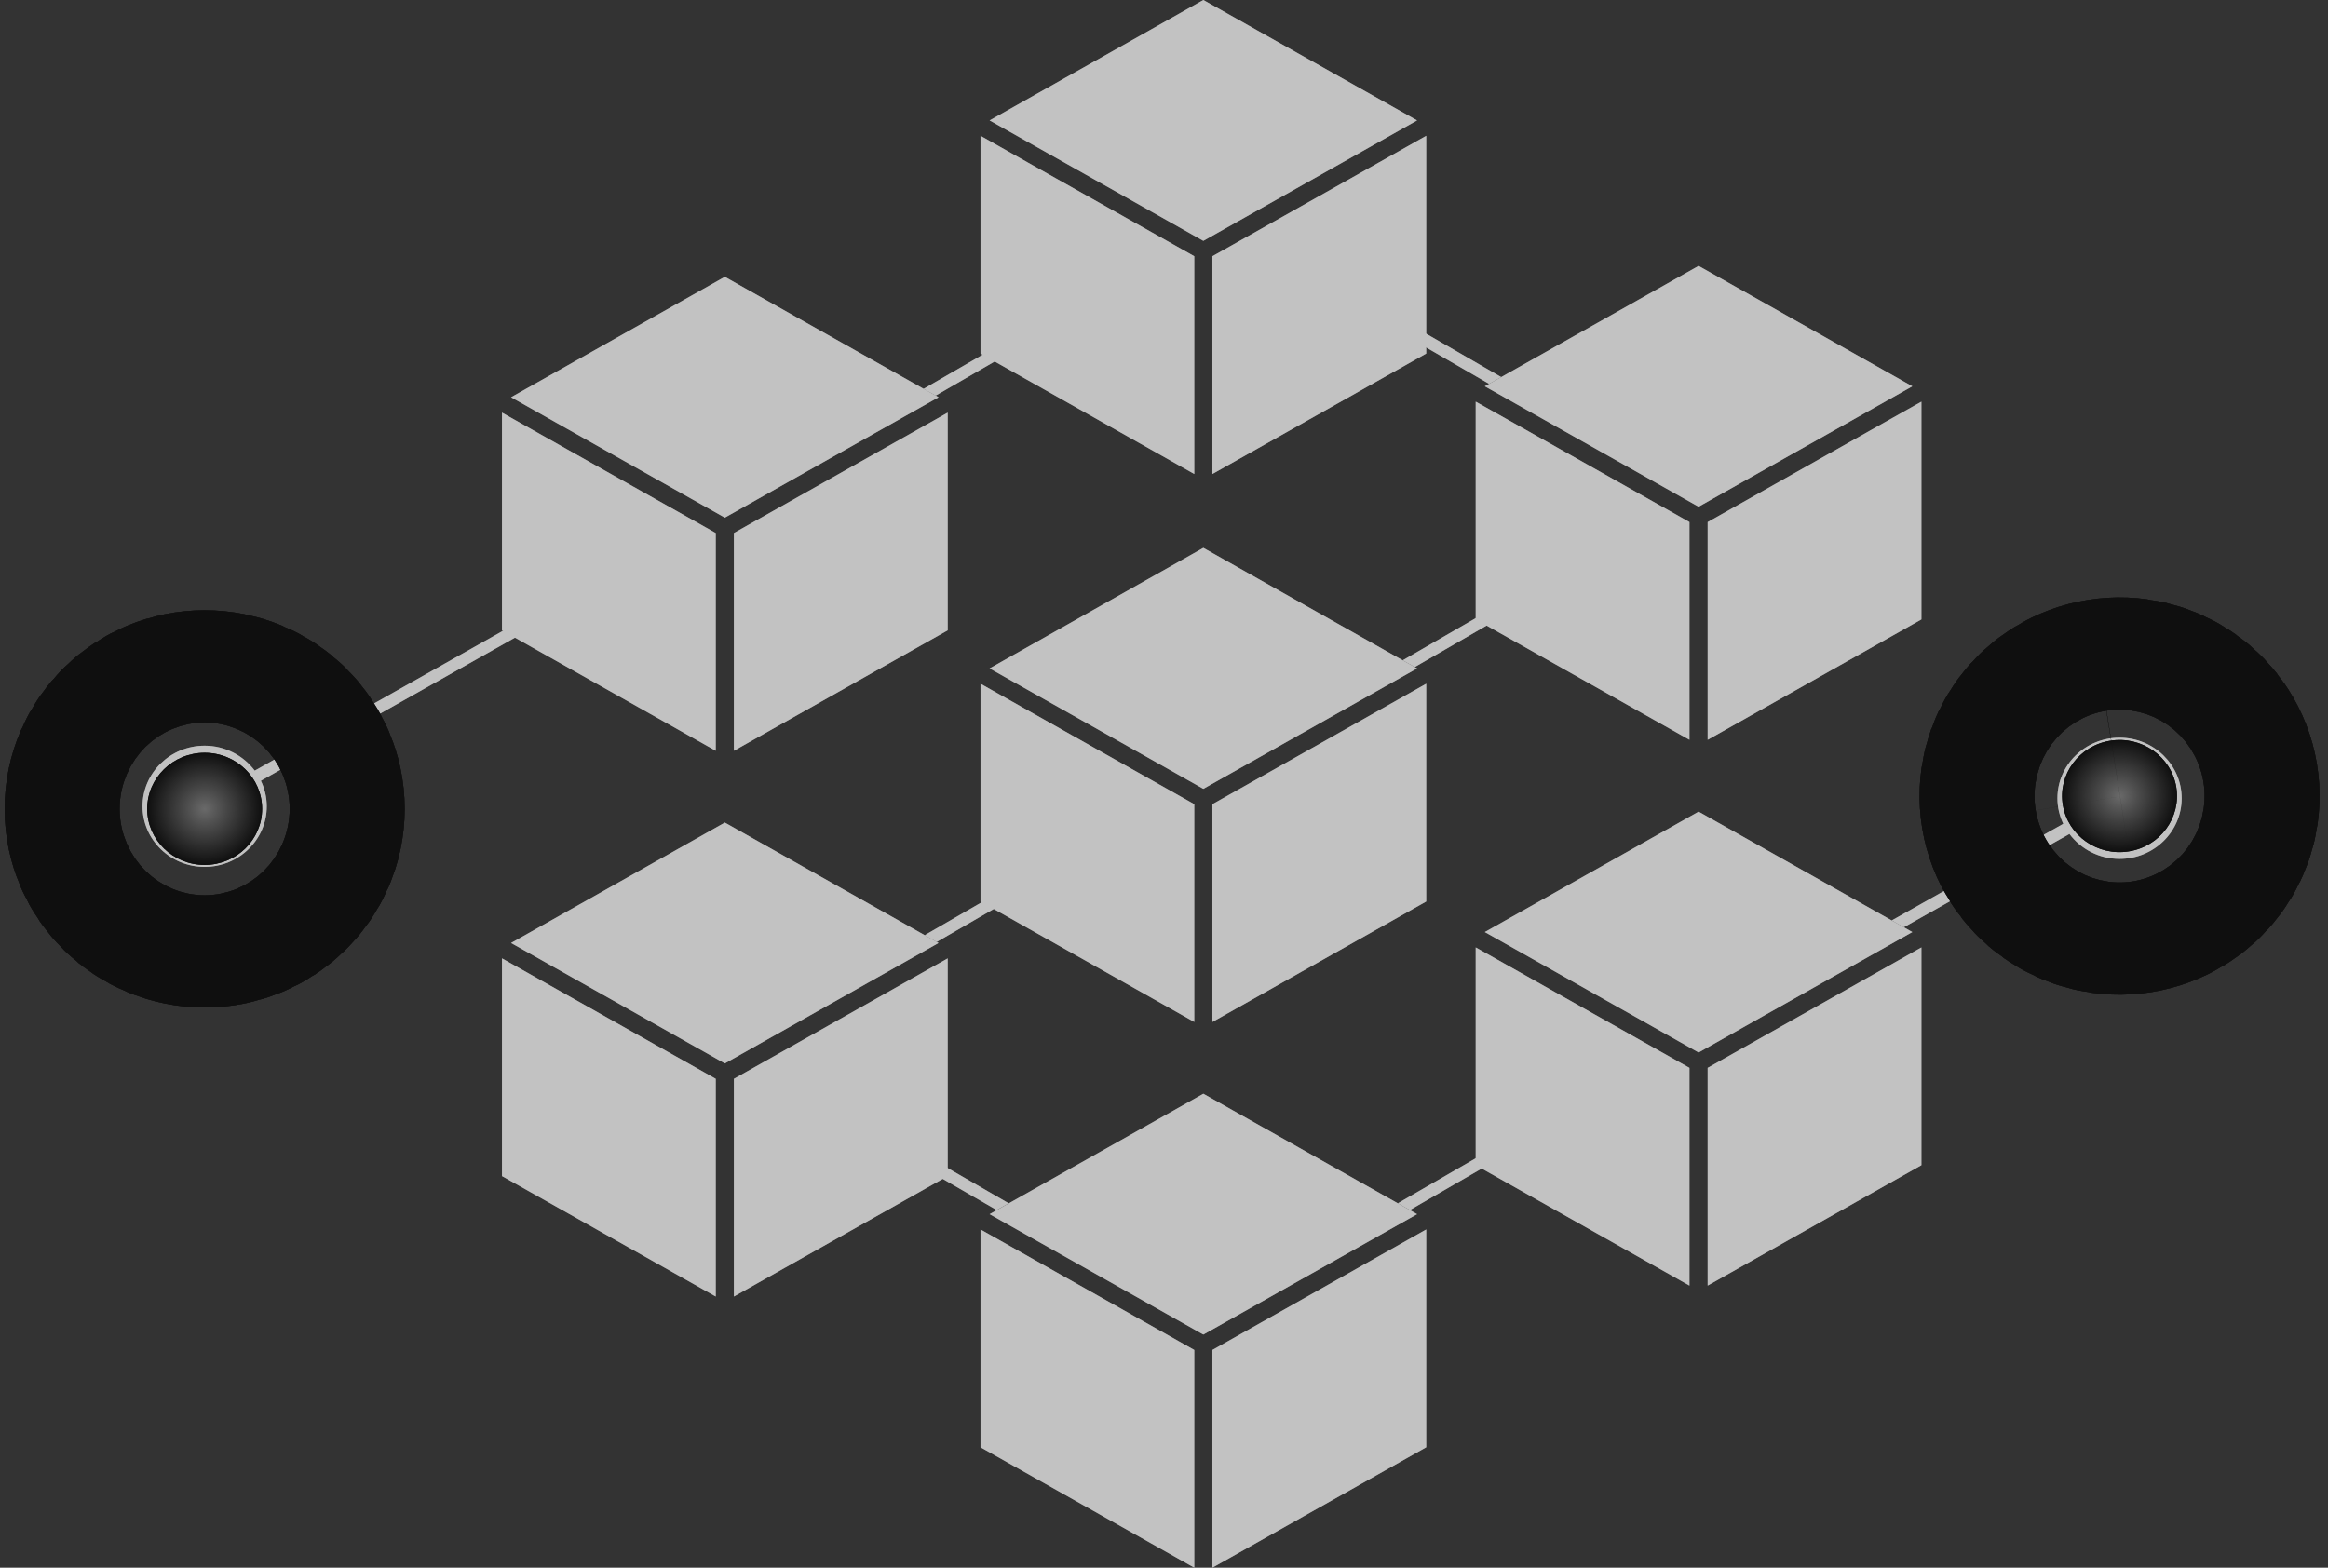 <svg width="49" height="33" viewBox="0 0 49 33" fill="none" xmlns="http://www.w3.org/2000/svg">
<rect x="0" y="0" width="49" height="33" fill="#333333" stroke="none"/>
<g opacity="0.7">
<g style="mix-blend-mode:color-dodge">
<g style="mix-blend-mode:soft-light">
<path d="M12.745 12.35L12.617 12.134L5.362 16.222C5.123 15.905 4.74 15.697 4.307 15.697C3.586 15.697 3 16.268 3 16.972C3 17.676 3.586 18.248 4.307 18.248C5.029 18.248 5.615 17.676 5.615 16.972C5.615 16.781 5.57 16.598 5.491 16.435L12.745 12.349V12.35ZM4.307 18.063C3.692 18.063 3.191 17.574 3.191 16.974C3.191 16.373 3.692 15.884 4.307 15.884C4.923 15.884 5.424 16.373 5.424 16.974C5.424 17.574 4.923 18.063 4.307 18.063Z" fill="white"/>
<path d="M4.307 16.364C3.962 16.364 3.683 16.637 3.683 16.974C3.683 17.31 3.962 17.583 4.307 17.583C4.652 17.583 4.932 17.31 4.932 16.974C4.932 16.637 4.652 16.364 4.307 16.364Z" fill="white"/>
</g>
<g style="mix-blend-mode:soft-light">
<path d="M20.638 2.858V7.442L25.137 9.978V5.393L21.622 3.414L20.638 2.858Z" fill="white"/>
<path d="M29.827 2.535L25.328 0L20.829 2.535L25.328 5.07L29.827 2.535Z" fill="white"/>
<path d="M25.519 9.978L30.019 7.442V2.858L29.034 3.414L25.519 5.393V9.978Z" fill="white"/>
<path d="M29.034 3.414L25.519 5.393L29.034 3.414Z" fill="white"/>
</g>
<g style="mix-blend-mode:soft-light">
<path d="M20.638 18.977L25.137 21.512V16.928L20.638 14.392V18.977Z" fill="white"/>
</g>
<g style="mix-blend-mode:soft-light">
<path d="M29.827 14.07L25.328 11.533L20.829 14.07L25.328 16.605L29.827 14.07Z" fill="white"/>
</g>
<g style="mix-blend-mode:soft-light">
<path d="M30.019 18.977V14.392L25.519 16.928V21.512L30.019 18.977Z" fill="white"/>
</g>
<g style="mix-blend-mode:soft-light">
<path d="M10.566 8.686V13.269L15.065 15.804V11.22L10.566 8.686Z" fill="white"/>
</g>
<g style="mix-blend-mode:soft-light">
<path d="M22.975 6.431L22.846 6.217L19.44 8.185L19.695 8.327L22.975 6.431Z" fill="white"/>
</g>
<g style="mix-blend-mode:soft-light">
<path d="M28.062 6.183L28.192 5.969L31.597 7.937L31.342 8.08L28.062 6.183Z" fill="white"/>
</g>
<g style="mix-blend-mode:soft-light">
<path d="M17.695 23.576L17.825 23.361L21.23 25.329L20.977 25.471L17.695 23.576Z" fill="white"/>
</g>
<g style="mix-blend-mode:soft-light">
<path d="M33.06 12.146L32.931 11.931L29.525 13.899L29.779 14.041L33.06 12.146Z" fill="white"/>
</g>
<g style="mix-blend-mode:soft-light">
<path d="M22.998 17.931L22.868 17.718L19.463 19.686L19.716 19.828L22.998 17.931Z" fill="white"/>
</g>
<g style="mix-blend-mode:soft-light">
<path d="M32.957 23.576L32.827 23.361L29.422 25.329L29.676 25.471L32.957 23.576Z" fill="white"/>
</g>
<g style="mix-blend-mode:soft-light">
<path d="M19.695 8.327L19.441 8.185L15.256 5.827L10.757 8.362L15.256 10.897L19.755 8.362L19.695 8.327Z" fill="white"/>
</g>
<g style="mix-blend-mode:soft-light">
<path d="M19.947 13.269V8.686L15.447 11.22V15.804L19.947 13.269Z" fill="white"/>
</g>
<g style="mix-blend-mode:soft-light">
<path d="M32.047 9.009L31.061 8.455V13.039L35.56 15.573V10.99L32.047 9.009Z" fill="white"/>
</g>
<g style="mix-blend-mode:soft-light">
<path d="M40.251 8.132L35.752 5.597L31.252 8.132L35.752 10.667L40.251 8.132Z" fill="white"/>
</g>
<g style="mix-blend-mode:soft-light">
<path d="M35.943 15.573L40.442 13.039V8.455L39.457 9.009L35.943 10.99V15.573Z" fill="white"/>
</g>
<g style="mix-blend-mode:soft-light">
<path d="M39.457 9.009L35.943 10.99L39.457 9.009Z" fill="white"/>
</g>
<g style="mix-blend-mode:soft-light">
<path d="M20.638 30.465L25.137 33V28.417L20.638 25.88V30.465Z" fill="white"/>
</g>
<g style="mix-blend-mode:soft-light">
<path d="M29.827 25.558L25.328 23.023L20.829 25.558L25.328 28.093L29.827 25.558Z" fill="white"/>
</g>
<g style="mix-blend-mode:soft-light">
<path d="M30.019 30.465V25.88L25.519 28.417V33L30.019 30.465Z" fill="white"/>
</g>
<g style="mix-blend-mode:soft-light">
<path d="M10.566 24.757L15.065 27.292V22.709L10.566 20.174V24.757Z" fill="white"/>
</g>
<g style="mix-blend-mode:soft-light">
<path d="M19.755 19.85L15.256 17.315L10.757 19.85L15.256 22.385L19.755 19.85Z" fill="white"/>
</g>
<g style="mix-blend-mode:soft-light">
<path d="M19.947 24.757V20.174L15.447 22.709V27.292L19.947 24.757Z" fill="white"/>
</g>
<g style="mix-blend-mode:soft-light">
<path d="M31.061 24.527L35.56 27.062V22.478L31.061 19.943V24.527Z" fill="white"/>
</g>
<g style="mix-blend-mode:soft-light">
<path d="M44.612 15.528C43.891 15.528 43.305 16.1 43.305 16.804C43.305 16.995 43.35 17.178 43.428 17.341L39.818 19.375L40.072 19.519L43.558 17.555C43.797 17.872 44.18 18.08 44.612 18.08C45.334 18.08 45.92 17.508 45.92 16.804C45.92 16.1 45.334 15.528 44.612 15.528ZM44.612 17.893C43.997 17.893 43.496 17.404 43.496 16.804C43.496 16.204 43.997 15.714 44.612 15.714C45.228 15.714 45.729 16.204 45.729 16.804C45.729 17.404 45.228 17.893 44.612 17.893Z" fill="white"/>
</g>
<g style="mix-blend-mode:soft-light">
<path d="M44.613 16.195C44.268 16.195 43.988 16.468 43.988 16.804C43.988 17.14 44.268 17.413 44.613 17.413C44.958 17.413 45.237 17.14 45.237 16.804C45.237 16.468 44.958 16.195 44.613 16.195Z" fill="white"/>
</g>
<g style="mix-blend-mode:soft-light">
<path d="M40.072 19.519L39.816 19.375L35.752 17.085L31.252 19.62L35.752 22.155L40.251 19.62L40.072 19.519Z" fill="white"/>
</g>
<g style="mix-blend-mode:soft-light">
<path d="M40.442 24.527V19.943L35.943 22.478V27.062L40.442 24.527Z" fill="white"/>
</g>
<g style="mix-blend-mode:color-dodge">
<path d="M44.806 17.922C45.466 17.817 45.913 17.211 45.806 16.567C45.699 15.924 45.077 15.487 44.418 15.592C43.759 15.697 43.312 16.303 43.419 16.946C43.526 17.59 44.147 18.026 44.806 17.922Z" fill="url(#paint0_radial_1_10498)" style="mix-blend-mode:color-dodge"/>
<path d="M44.806 17.922C45.466 17.817 45.913 17.211 45.806 16.567C45.699 15.924 45.077 15.487 44.418 15.592C43.759 15.697 43.312 16.303 43.419 16.946C43.526 17.59 44.147 18.026 44.806 17.922Z" stroke="black" stroke-width="6" stroke-miterlimit="10"/>
</g>
<g style="mix-blend-mode:color-dodge">
<path d="M44.806 17.922C45.466 17.817 45.913 17.211 45.806 16.567C45.699 15.924 45.077 15.487 44.418 15.592C43.759 15.697 43.312 16.303 43.419 16.946C43.526 17.59 44.147 18.026 44.806 17.922Z" fill="url(#paint1_radial_1_10498)" style="mix-blend-mode:color-dodge"/>
<path d="M44.806 17.922C45.466 17.817 45.913 17.211 45.806 16.567C45.699 15.924 45.077 15.487 44.418 15.592C43.759 15.697 43.312 16.303 43.419 16.946C43.526 17.59 44.147 18.026 44.806 17.922Z" stroke="black" stroke-width="6" stroke-miterlimit="10"/>
</g>
<g style="mix-blend-mode:color-dodge">
<path d="M4.307 18.207C4.975 18.207 5.517 17.678 5.517 17.027C5.517 16.375 4.975 15.846 4.307 15.846C3.64 15.846 3.098 16.375 3.098 17.027C3.098 17.678 3.64 18.207 4.307 18.207Z" fill="url(#paint2_radial_1_10498)" style="mix-blend-mode:color-dodge"/>
<path d="M4.307 18.207C4.975 18.207 5.517 17.678 5.517 17.027C5.517 16.375 4.975 15.846 4.307 15.846C3.64 15.846 3.098 16.375 3.098 17.027C3.098 17.678 3.64 18.207 4.307 18.207Z" stroke="black" stroke-width="6" stroke-miterlimit="10"/>
</g>
<g style="mix-blend-mode:color-dodge">
<path d="M4.307 18.207C4.975 18.207 5.517 17.678 5.517 17.027C5.517 16.375 4.975 15.846 4.307 15.846C3.64 15.846 3.098 16.375 3.098 17.027C3.098 17.678 3.64 18.207 4.307 18.207Z" fill="url(#paint3_radial_1_10498)" style="mix-blend-mode:color-dodge"/>
<path d="M4.307 18.207C4.975 18.207 5.517 17.678 5.517 17.027C5.517 16.375 4.975 15.846 4.307 15.846C3.64 15.846 3.098 16.375 3.098 17.027C3.098 17.678 3.64 18.207 4.307 18.207Z" stroke="black" stroke-width="6" stroke-miterlimit="10"/>
</g>
</g>
<g style="mix-blend-mode:color-dodge" opacity="0.5">
<g style="mix-blend-mode:soft-light">
<path d="M12.745 12.35L12.617 12.134L5.362 16.222C5.123 15.905 4.74 15.697 4.307 15.697C3.586 15.697 3 16.268 3 16.972C3 17.676 3.586 18.248 4.307 18.248C5.029 18.248 5.615 17.676 5.615 16.972C5.615 16.781 5.57 16.598 5.491 16.435L12.745 12.349V12.35ZM4.307 18.063C3.692 18.063 3.191 17.574 3.191 16.974C3.191 16.373 3.692 15.884 4.307 15.884C4.923 15.884 5.424 16.373 5.424 16.974C5.424 17.574 4.923 18.063 4.307 18.063Z" fill="white"/>
<path d="M4.307 16.364C3.962 16.364 3.683 16.637 3.683 16.974C3.683 17.31 3.962 17.583 4.307 17.583C4.652 17.583 4.932 17.31 4.932 16.974C4.932 16.637 4.652 16.364 4.307 16.364Z" fill="white"/>
</g>
<g style="mix-blend-mode:soft-light">
<path d="M20.638 2.858V7.442L25.137 9.978V5.393L21.622 3.414L20.638 2.858Z" fill="white"/>
<path d="M29.827 2.535L25.328 0L20.829 2.535L25.328 5.07L29.827 2.535Z" fill="white"/>
<path d="M25.519 9.978L30.019 7.442V2.858L29.034 3.414L25.519 5.393V9.978Z" fill="white"/>
<path d="M29.034 3.414L25.519 5.393L29.034 3.414Z" fill="white"/>
</g>
<g style="mix-blend-mode:soft-light">
<path d="M20.638 18.977L25.137 21.512V16.928L20.638 14.392V18.977Z" fill="white"/>
</g>
<g style="mix-blend-mode:soft-light">
<path d="M29.827 14.07L25.328 11.533L20.829 14.07L25.328 16.605L29.827 14.07Z" fill="white"/>
</g>
<g style="mix-blend-mode:soft-light">
<path d="M30.019 18.977V14.392L25.519 16.928V21.512L30.019 18.977Z" fill="white"/>
</g>
<g style="mix-blend-mode:soft-light">
<path d="M10.566 8.686V13.269L15.065 15.804V11.22L10.566 8.686Z" fill="white"/>
</g>
<g style="mix-blend-mode:soft-light">
<path d="M22.975 6.431L22.846 6.217L19.44 8.185L19.695 8.327L22.975 6.431Z" fill="white"/>
</g>
<g style="mix-blend-mode:soft-light">
<path d="M28.062 6.183L28.192 5.969L31.597 7.937L31.342 8.08L28.062 6.183Z" fill="white"/>
</g>
<g style="mix-blend-mode:soft-light">
<path d="M17.695 23.576L17.825 23.361L21.23 25.329L20.977 25.471L17.695 23.576Z" fill="white"/>
</g>
<g style="mix-blend-mode:soft-light">
<path d="M33.06 12.146L32.931 11.931L29.525 13.899L29.779 14.041L33.06 12.146Z" fill="white"/>
</g>
<g style="mix-blend-mode:soft-light">
<path d="M22.998 17.931L22.868 17.718L19.463 19.686L19.716 19.828L22.998 17.931Z" fill="white"/>
</g>
<g style="mix-blend-mode:soft-light">
<path d="M32.957 23.576L32.827 23.361L29.422 25.329L29.676 25.471L32.957 23.576Z" fill="white"/>
</g>
<g style="mix-blend-mode:soft-light">
<path d="M19.695 8.327L19.441 8.185L15.256 5.827L10.757 8.362L15.256 10.897L19.755 8.362L19.695 8.327Z" fill="white"/>
</g>
<g style="mix-blend-mode:soft-light">
<path d="M19.947 13.269V8.686L15.447 11.22V15.804L19.947 13.269Z" fill="white"/>
</g>
<g style="mix-blend-mode:soft-light">
<path d="M32.047 9.009L31.061 8.455V13.039L35.56 15.573V10.99L32.047 9.009Z" fill="white"/>
</g>
<g style="mix-blend-mode:soft-light">
<path d="M40.251 8.132L35.752 5.597L31.252 8.132L35.752 10.667L40.251 8.132Z" fill="white"/>
</g>
<g style="mix-blend-mode:soft-light">
<path d="M35.943 15.573L40.442 13.039V8.455L39.457 9.009L35.943 10.99V15.573Z" fill="white"/>
</g>
<g style="mix-blend-mode:soft-light">
<path d="M39.457 9.009L35.943 10.99L39.457 9.009Z" fill="white"/>
</g>
<g style="mix-blend-mode:soft-light">
<path d="M20.638 30.465L25.137 33V28.417L20.638 25.88V30.465Z" fill="white"/>
</g>
<g style="mix-blend-mode:soft-light">
<path d="M29.827 25.558L25.328 23.023L20.829 25.558L25.328 28.093L29.827 25.558Z" fill="white"/>
</g>
<g style="mix-blend-mode:soft-light">
<path d="M30.019 30.465V25.88L25.519 28.417V33L30.019 30.465Z" fill="white"/>
</g>
<g style="mix-blend-mode:soft-light">
<path d="M10.566 24.757L15.065 27.292V22.709L10.566 20.174V24.757Z" fill="white"/>
</g>
<g style="mix-blend-mode:soft-light">
<path d="M19.755 19.85L15.256 17.315L10.757 19.85L15.256 22.385L19.755 19.85Z" fill="white"/>
</g>
<g style="mix-blend-mode:soft-light">
<path d="M19.947 24.757V20.174L15.447 22.709V27.292L19.947 24.757Z" fill="white"/>
</g>
<g style="mix-blend-mode:soft-light">
<path d="M31.061 24.527L35.56 27.062V22.478L31.061 19.943V24.527Z" fill="white"/>
</g>
<g style="mix-blend-mode:soft-light">
<path d="M44.612 15.528C43.891 15.528 43.305 16.1 43.305 16.804C43.305 16.995 43.35 17.178 43.428 17.341L39.818 19.375L40.072 19.519L43.558 17.555C43.797 17.872 44.18 18.08 44.612 18.08C45.334 18.08 45.92 17.508 45.92 16.804C45.92 16.1 45.334 15.528 44.612 15.528ZM44.612 17.893C43.997 17.893 43.496 17.404 43.496 16.804C43.496 16.204 43.997 15.714 44.612 15.714C45.228 15.714 45.729 16.204 45.729 16.804C45.729 17.404 45.228 17.893 44.612 17.893Z" fill="white"/>
</g>
<g style="mix-blend-mode:soft-light">
<path d="M44.613 16.195C44.268 16.195 43.988 16.468 43.988 16.804C43.988 17.14 44.268 17.413 44.613 17.413C44.958 17.413 45.237 17.14 45.237 16.804C45.237 16.468 44.958 16.195 44.613 16.195Z" fill="white"/>
</g>
<g style="mix-blend-mode:soft-light">
<path d="M40.072 19.519L39.816 19.375L35.752 17.085L31.252 19.62L35.752 22.155L40.251 19.62L40.072 19.519Z" fill="white"/>
</g>
<g style="mix-blend-mode:soft-light">
<path d="M40.442 24.527V19.943L35.943 22.478V27.062L40.442 24.527Z" fill="white"/>
</g>
<g style="mix-blend-mode:color-dodge">
<path d="M44.806 17.922C45.466 17.817 45.913 17.211 45.806 16.567C45.699 15.924 45.077 15.487 44.418 15.592C43.759 15.697 43.312 16.303 43.419 16.946C43.526 17.59 44.147 18.026 44.806 17.922Z" fill="url(#paint4_radial_1_10498)" style="mix-blend-mode:color-dodge"/>
<path d="M44.806 17.922C45.466 17.817 45.913 17.211 45.806 16.567C45.699 15.924 45.077 15.487 44.418 15.592C43.759 15.697 43.312 16.303 43.419 16.946C43.526 17.59 44.147 18.026 44.806 17.922Z" stroke="black" stroke-width="6" stroke-miterlimit="10"/>
</g>
<g style="mix-blend-mode:color-dodge">
<path d="M44.806 17.922C45.466 17.817 45.913 17.211 45.806 16.567C45.699 15.924 45.077 15.487 44.418 15.592C43.759 15.697 43.312 16.303 43.419 16.946C43.526 17.59 44.147 18.026 44.806 17.922Z" fill="url(#paint5_radial_1_10498)" style="mix-blend-mode:color-dodge"/>
<path d="M44.806 17.922C45.466 17.817 45.913 17.211 45.806 16.567C45.699 15.924 45.077 15.487 44.418 15.592C43.759 15.697 43.312 16.303 43.419 16.946C43.526 17.59 44.147 18.026 44.806 17.922Z" stroke="black" stroke-width="6" stroke-miterlimit="10"/>
</g>
<g style="mix-blend-mode:color-dodge">
<path d="M4.307 18.207C4.975 18.207 5.517 17.678 5.517 17.027C5.517 16.375 4.975 15.846 4.307 15.846C3.64 15.846 3.098 16.375 3.098 17.027C3.098 17.678 3.64 18.207 4.307 18.207Z" fill="url(#paint6_radial_1_10498)" style="mix-blend-mode:color-dodge"/>
<path d="M4.307 18.207C4.975 18.207 5.517 17.678 5.517 17.027C5.517 16.375 4.975 15.846 4.307 15.846C3.64 15.846 3.098 16.375 3.098 17.027C3.098 17.678 3.64 18.207 4.307 18.207Z" stroke="black" stroke-width="6" stroke-miterlimit="10"/>
</g>
<g style="mix-blend-mode:color-dodge">
<path d="M4.307 18.207C4.975 18.207 5.517 17.678 5.517 17.027C5.517 16.375 4.975 15.846 4.307 15.846C3.64 15.846 3.098 16.375 3.098 17.027C3.098 17.678 3.64 18.207 4.307 18.207Z" fill="url(#paint7_radial_1_10498)" style="mix-blend-mode:color-dodge"/>
<path d="M4.307 18.207C4.975 18.207 5.517 17.678 5.517 17.027C5.517 16.375 4.975 15.846 4.307 15.846C3.64 15.846 3.098 16.375 3.098 17.027C3.098 17.678 3.64 18.207 4.307 18.207Z" stroke="black" stroke-width="6" stroke-miterlimit="10"/>
</g>
</g>
</g>
<defs>
<radialGradient id="paint0_radial_1_10498" cx="0" cy="0" r="1" gradientUnits="userSpaceOnUse" gradientTransform="translate(44.613 16.755) scale(1.209 1.18)">
<stop stop-color="#818181"/>
<stop offset="0.34" stop-color="#545454"/>
<stop offset="1"/>
</radialGradient>
<radialGradient id="paint1_radial_1_10498" cx="0" cy="0" r="1" gradientUnits="userSpaceOnUse" gradientTransform="translate(44.613 16.755) scale(1.209 1.18)">
<stop stop-color="#818181"/>
<stop offset="0.34" stop-color="#545454"/>
<stop offset="1"/>
</radialGradient>
<radialGradient id="paint2_radial_1_10498" cx="0" cy="0" r="1" gradientUnits="userSpaceOnUse" gradientTransform="translate(4.307 17.027) scale(1.209 1.18)">
<stop stop-color="#818181"/>
<stop offset="0.34" stop-color="#545454"/>
<stop offset="1"/>
</radialGradient>
<radialGradient id="paint3_radial_1_10498" cx="0" cy="0" r="1" gradientUnits="userSpaceOnUse" gradientTransform="translate(4.307 17.027) scale(1.209 1.18)">
<stop stop-color="#818181"/>
<stop offset="0.34" stop-color="#545454"/>
<stop offset="1"/>
</radialGradient>
<radialGradient id="paint4_radial_1_10498" cx="0" cy="0" r="1" gradientUnits="userSpaceOnUse" gradientTransform="translate(44.613 16.755) scale(1.209 1.18)">
<stop stop-color="#818181"/>
<stop offset="0.34" stop-color="#545454"/>
<stop offset="1"/>
</radialGradient>
<radialGradient id="paint5_radial_1_10498" cx="0" cy="0" r="1" gradientUnits="userSpaceOnUse" gradientTransform="translate(44.613 16.755) scale(1.209 1.18)">
<stop stop-color="#818181"/>
<stop offset="0.34" stop-color="#545454"/>
<stop offset="1"/>
</radialGradient>
<radialGradient id="paint6_radial_1_10498" cx="0" cy="0" r="1" gradientUnits="userSpaceOnUse" gradientTransform="translate(4.307 17.027) scale(1.209 1.18)">
<stop stop-color="#818181"/>
<stop offset="0.34" stop-color="#545454"/>
<stop offset="1"/>
</radialGradient>
<radialGradient id="paint7_radial_1_10498" cx="0" cy="0" r="1" gradientUnits="userSpaceOnUse" gradientTransform="translate(4.307 17.027) scale(1.209 1.18)">
<stop stop-color="#818181"/>
<stop offset="0.34" stop-color="#545454"/>
<stop offset="1"/>
</radialGradient>
</defs>
</svg>
